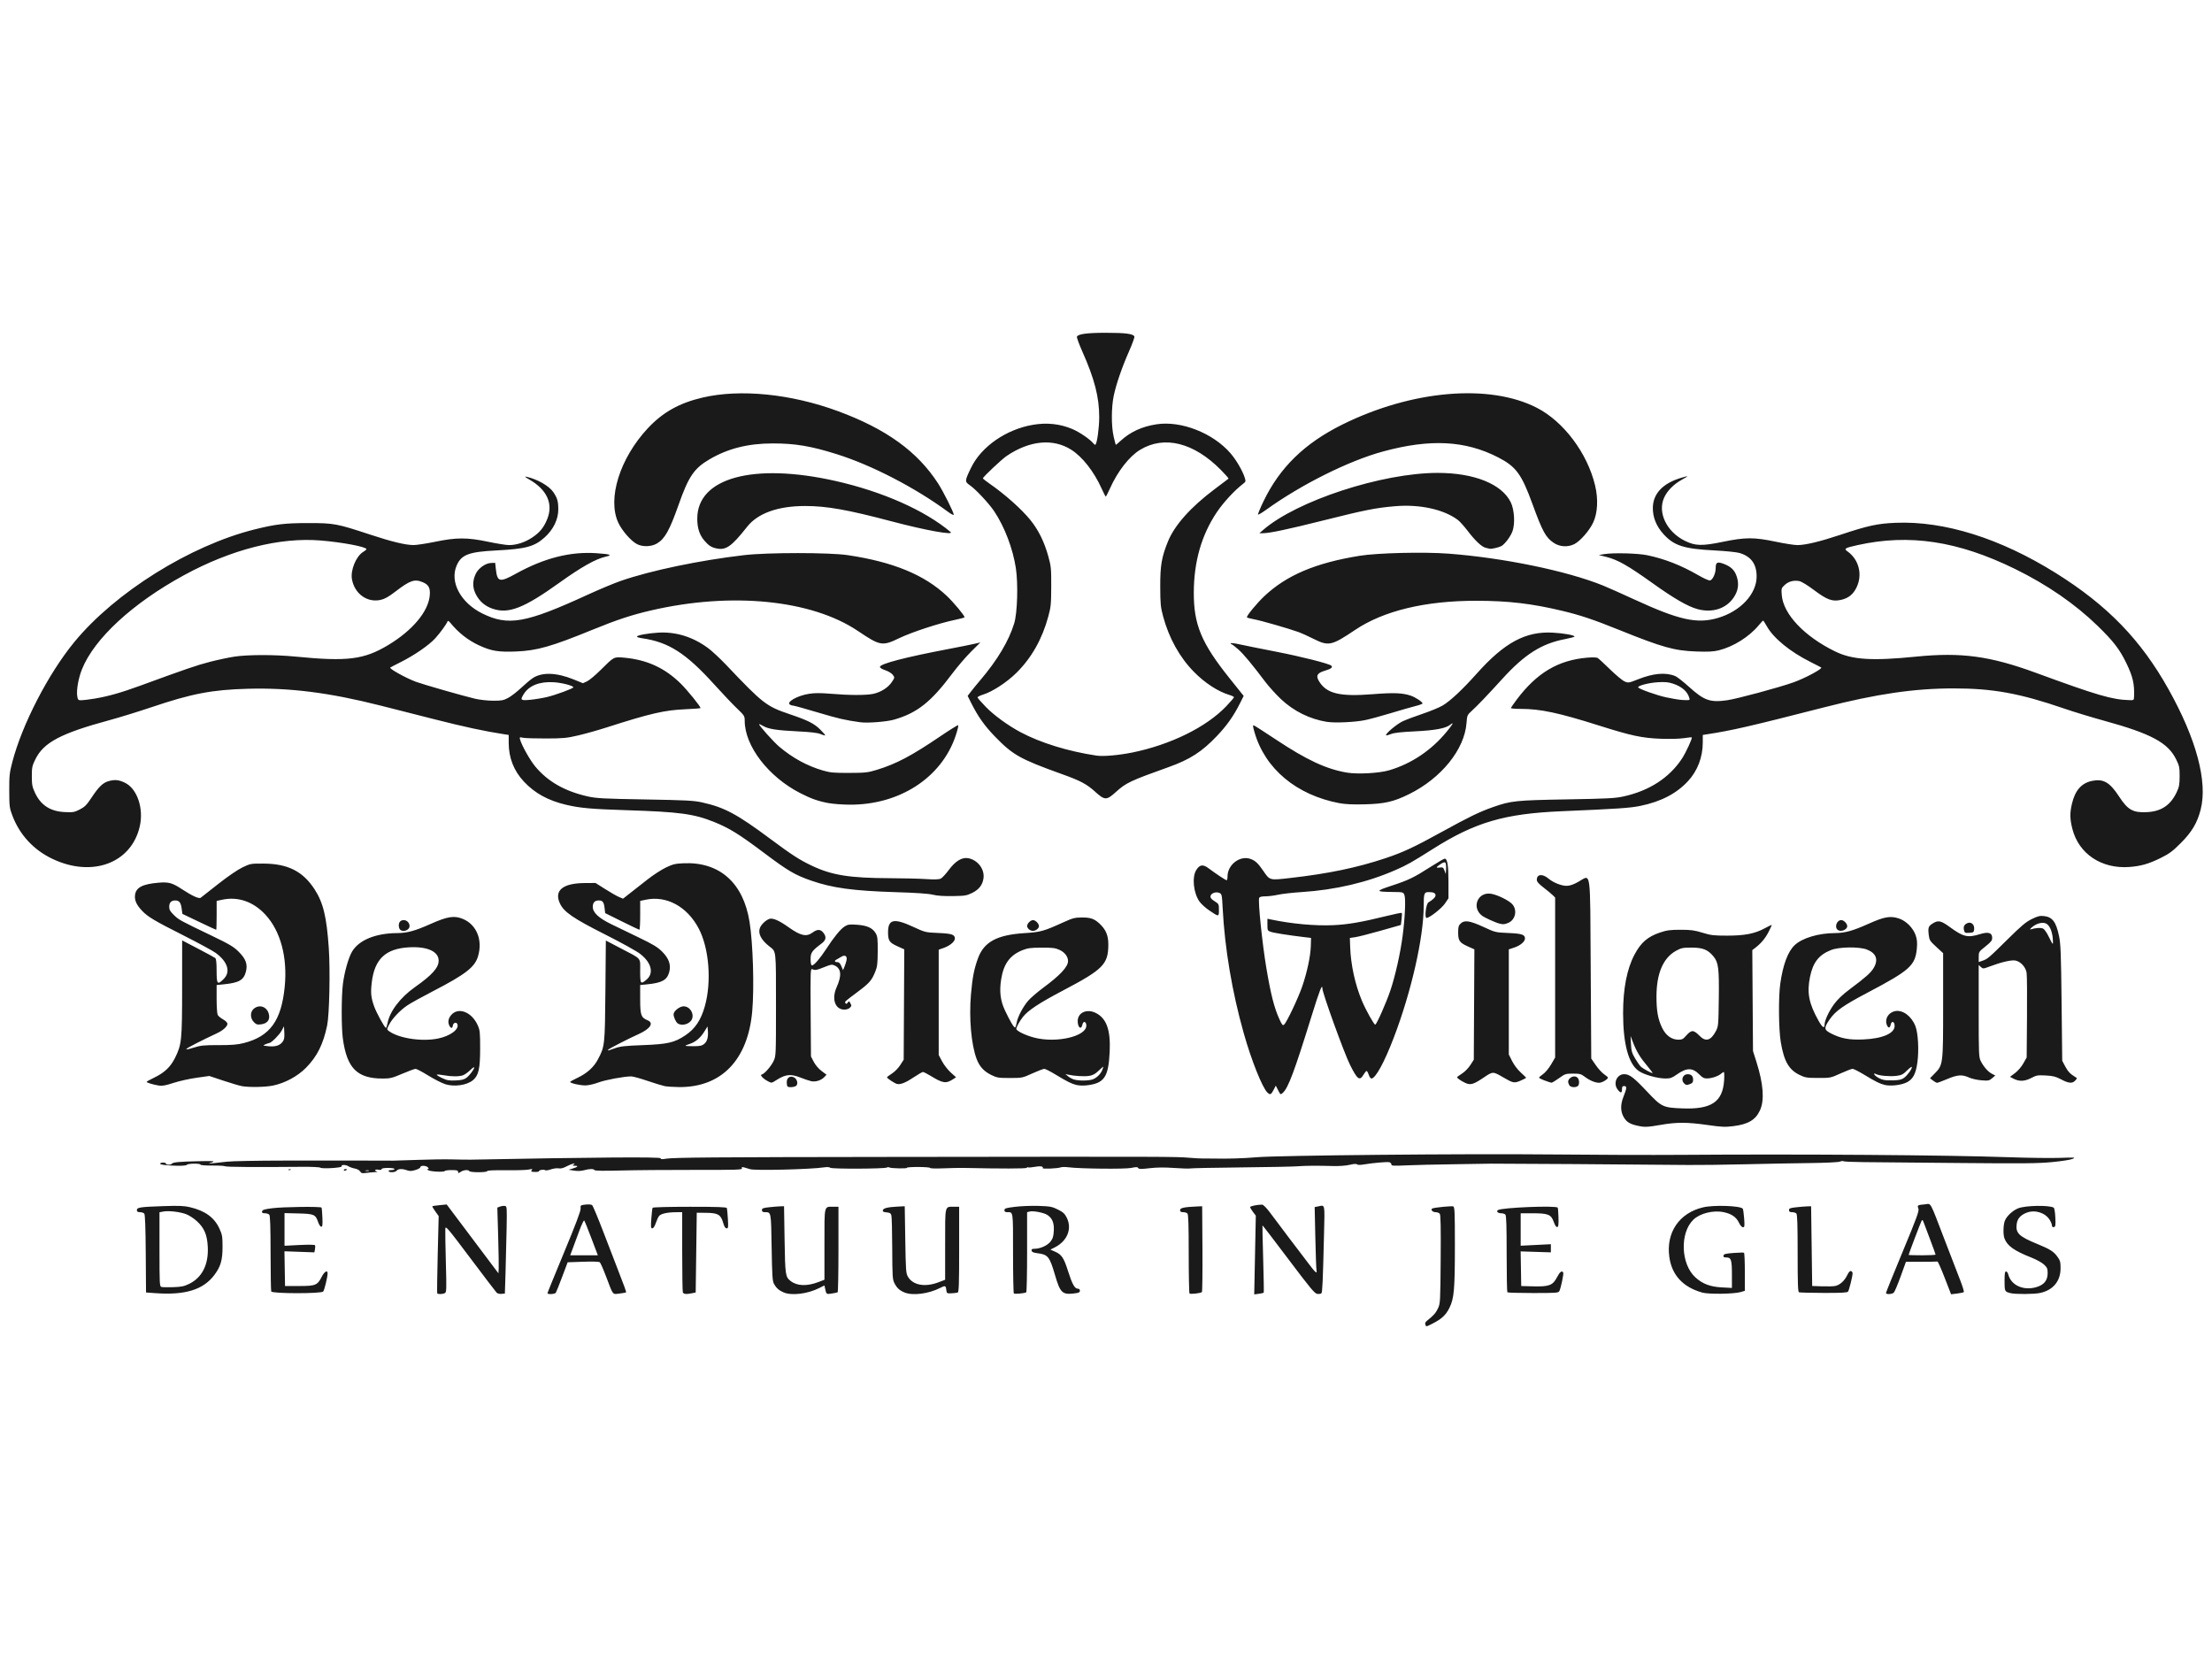 <?xml version="1.0" encoding="UTF-8" standalone="no"?>
<!-- Created with Inkscape (http://www.inkscape.org/) -->

<svg
   width="120mm"
   height="90mm"
   viewBox="0 0 120 90"
   version="1.1"
   id="svg1"
   xml:space="preserve"
   sodipodi:docname="3wilgen.svg"
   inkscape:version="1.4 (e7c3feb1, 2024-10-09)"
   inkscape:export-filename="3wilgen.png"
   inkscape:export-xdpi="317.5"
   inkscape:export-ydpi="317.5"
   xmlns:inkscape="http://www.inkscape.org/namespaces/inkscape"
   xmlns:sodipodi="http://sodipodi.sourceforge.net/DTD/sodipodi-0.dtd"
   xmlns="http://www.w3.org/2000/svg"
   xmlns:svg="http://www.w3.org/2000/svg"><sodipodi:namedview
     id="namedview1"
     pagecolor="#ffffff"
     bordercolor="#000000"
     borderopacity="0.25"
     inkscape:showpageshadow="2"
     inkscape:pageopacity="0.0"
     inkscape:pagecheckerboard="0"
     inkscape:deskcolor="#d1d1d1"
     inkscape:document-units="mm"
     inkscape:zoom="0.21146972"
     inkscape:cx="160.77952"
     inkscape:cy="219.88964"
     inkscape:window-width="1512"
     inkscape:window-height="842"
     inkscape:window-x="0"
     inkscape:window-y="38"
     inkscape:window-maximized="0"
     inkscape:current-layer="svg1" /><defs
     id="defs1" /><path
     style="fill:#1a1a1a;stroke-width:0.221"
     d="m 77.323,71.856 c -0.026,-0.068 0.005,-0.137 0.096,-0.21 0.356,-0.285 0.478,-0.422 0.594,-0.673 0.121,-0.262 0.126,-0.359 0.143,-2.66 0.013,-1.765 -2.21e-4,-2.409 -0.051,-2.47 -0.038,-0.045 -0.142,-0.083 -0.231,-0.083 -0.167,0 -0.29,-0.159 -0.159,-0.205 0.156,-0.055 1.041,-0.14 1.124,-0.108 0.076,0.029 0.088,0.312 0.088,2.088 -4.42e-4,2.414 -0.042,2.901 -0.293,3.41 -0.193,0.392 -0.427,0.611 -0.918,0.858 -0.362,0.182 -0.345,0.18 -0.394,0.052 z m -68.904,-1.703 -0.497,-0.037 -0.015,-2.1 c -0.01,-1.431 -0.036,-2.125 -0.08,-2.178 -0.036,-0.043 -0.141,-0.078 -0.233,-0.078 -0.126,0 -0.168,-0.028 -0.168,-0.11 0,-0.15 0.168,-0.175 1.432,-0.218 0.85,-0.029 1.128,-0.018 1.445,0.057 0.823,0.194 1.323,0.557 1.6,1.159 0.152,0.332 0.169,0.431 0.17,0.983 0.001,0.728 -0.1,1.078 -0.443,1.535 -0.604,0.804 -1.588,1.107 -3.21,0.986 z m 1.837,-0.5 c 0.711,-0.348 1.065,-1.05 1.016,-2.012 -0.034,-0.66 -0.191,-1.029 -0.599,-1.4 -0.169,-0.154 -0.431,-0.322 -0.592,-0.379 -0.352,-0.125 -0.933,-0.19 -1.218,-0.137 l -0.211,0.04 v 2.01 c 0,1.864 0.007,2.012 0.102,2.041 0.056,0.017 0.344,0.022 0.64,0.013 0.443,-0.015 0.595,-0.046 0.86,-0.176 z m 13.463,0.507 c -0.014,-0.024 -0.001,-0.976 0.027,-2.116 l 0.052,-2.072 -0.183,-0.255 c -0.101,-0.14 -0.173,-0.265 -0.161,-0.278 0.013,-0.013 0.193,-0.04 0.401,-0.06 l 0.378,-0.037 1.403,1.867 1.403,1.867 0.015,-0.24 c 0.009,-0.132 -0.005,-0.934 -0.029,-1.782 l -0.045,-1.542 0.142,-0.054 c 0.078,-0.03 0.197,-0.046 0.263,-0.037 0.118,0.017 0.12,0.04 0.098,1.245 -0.013,0.675 -0.039,1.741 -0.058,2.368 l -0.036,1.14 -0.183,0.018 c -0.101,0.01 -0.219,-0.019 -0.263,-0.064 -0.044,-0.045 -0.686,-0.887 -1.425,-1.871 -1.238,-1.648 -1.346,-1.775 -1.36,-1.603 -0.009,0.103 0.005,0.92 0.029,1.816 0.041,1.494 0.037,1.633 -0.054,1.681 -0.119,0.064 -0.382,0.069 -0.416,0.009 z m 5.981,-0.003 c 0,-0.026 0.408,-1.028 0.906,-2.227 0.628,-1.511 0.901,-2.236 0.892,-2.364 -0.014,-0.18 -0.007,-0.186 0.268,-0.218 0.162,-0.019 0.314,-0.007 0.357,0.029 0.041,0.034 0.306,0.667 0.59,1.406 0.283,0.74 0.618,1.608 0.743,1.929 0.422,1.083 0.529,1.378 0.506,1.4 -0.012,0.012 -0.171,0.04 -0.353,0.062 -0.392,0.048 -0.335,0.119 -0.723,-0.907 -0.152,-0.402 -0.308,-0.757 -0.347,-0.789 -0.044,-0.036 -0.392,-0.047 -0.908,-0.029 l -0.836,0.029 -0.298,0.792 c -0.164,0.435 -0.319,0.824 -0.345,0.862 -0.052,0.078 -0.45,0.099 -0.45,0.024 z m 2.384,-2.979 c -0.191,-0.506 -0.367,-0.941 -0.391,-0.967 -0.024,-0.025 -0.143,0.225 -0.265,0.555 -0.122,0.331 -0.283,0.766 -0.358,0.967 l -0.136,0.365 h 0.749 0.749 z m 4.96,2.933 c -0.02,-0.051 -0.035,-1.051 -0.035,-2.222 v -2.129 l -0.336,0.002 c -0.479,0.004 -0.826,0.082 -0.922,0.209 -0.046,0.06 -0.125,0.235 -0.177,0.387 -0.059,0.173 -0.129,0.278 -0.186,0.278 -0.079,0 -0.087,-0.072 -0.054,-0.531 0.021,-0.292 0.053,-0.555 0.071,-0.585 0.019,-0.03 0.886,-0.053 2.019,-0.053 1.538,0 1.991,0.017 2.009,0.073 0.012,0.04 0.037,0.303 0.054,0.585 0.028,0.456 0.02,0.512 -0.069,0.512 -0.07,0 -0.126,-0.089 -0.187,-0.301 -0.129,-0.445 -0.28,-0.534 -0.917,-0.541 l -0.515,-0.005 -0.029,2.163 -0.029,2.163 -0.175,0.037 c -0.317,0.068 -0.483,0.055 -0.52,-0.041 z m 5.462,-10e-5 c -0.252,-0.11 -0.395,-0.237 -0.519,-0.463 -0.082,-0.149 -0.101,-0.452 -0.126,-1.976 -0.032,-1.957 -0.023,-1.91 -0.365,-1.912 -0.119,-6.1e-4 -0.161,-0.03 -0.161,-0.113 0,-0.095 0.059,-0.119 0.395,-0.155 0.217,-0.024 0.487,-0.045 0.599,-0.049 l 0.205,-0.006 0.029,1.812 c 0.031,1.925 0.045,2.023 0.325,2.243 0.352,0.277 0.888,0.297 1.517,0.056 l 0.321,-0.123 v -1.919 c 0,-2.176 -0.033,-2.04 0.493,-2.04 h 0.267 v 2.306 c 0,1.268 -0.02,2.318 -0.044,2.333 -0.024,0.015 -0.169,0.046 -0.321,0.069 -0.295,0.044 -0.291,0.048 -0.362,-0.279 l -0.035,-0.161 -0.277,0.14 c -0.636,0.322 -1.5,0.427 -1.941,0.236 z m 6.548,0 c -0.267,-0.116 -0.4,-0.241 -0.534,-0.504 -0.1,-0.197 -0.111,-0.37 -0.117,-1.871 -0.003,-0.91 -0.024,-1.72 -0.046,-1.8 -0.033,-0.118 -0.083,-0.15 -0.261,-0.165 -0.168,-0.014 -0.216,-0.041 -0.202,-0.115 0.022,-0.112 0.264,-0.172 0.807,-0.199 l 0.38,-0.019 0.029,1.812 c 0.027,1.688 0.037,1.826 0.148,2.015 0.268,0.457 0.922,0.576 1.65,0.301 l 0.365,-0.138 v -1.92 c 0,-2.177 -0.033,-2.041 0.493,-2.041 h 0.267 v 2.311 c 0,1.875 -0.015,2.317 -0.078,2.341 -0.043,0.017 -0.194,0.035 -0.336,0.042 -0.235,0.011 -0.26,-6e-4 -0.275,-0.134 -0.035,-0.297 -0.051,-0.304 -0.347,-0.154 -0.639,0.323 -1.502,0.429 -1.943,0.237 z m 5.947,0.059 c -0.024,-0.024 -0.044,-1.011 -0.044,-2.192 0,-2.339 0.018,-2.218 -0.326,-2.218 -0.1,0 -0.141,-0.033 -0.141,-0.11 0,-0.096 0.076,-0.12 0.589,-0.182 0.324,-0.04 0.898,-0.061 1.277,-0.048 0.618,0.022 0.724,0.042 1.034,0.197 0.279,0.139 0.371,0.223 0.477,0.433 0.306,0.607 0.036,1.278 -0.654,1.625 l -0.23,0.116 0.265,0.117 c 0.347,0.154 0.466,0.333 0.692,1.047 0.222,0.7 0.362,0.955 0.526,0.955 0.077,0 0.118,0.039 0.118,0.111 0,0.092 -0.058,0.118 -0.336,0.15 -0.619,0.072 -0.735,-0.043 -1.015,-1.003 -0.291,-0.997 -0.383,-1.111 -0.942,-1.18 -0.227,-0.028 -0.312,-0.064 -0.326,-0.14 -0.015,-0.078 0.02,-0.102 0.15,-0.102 0.318,0 0.711,-0.177 0.877,-0.394 0.127,-0.167 0.161,-0.282 0.177,-0.593 0.021,-0.423 -0.083,-0.674 -0.354,-0.851 -0.183,-0.12 -0.756,-0.232 -0.945,-0.185 l -0.15,0.038 v 2.159 c 0,1.187 -0.021,2.172 -0.047,2.188 -0.091,0.056 -0.626,0.105 -0.669,0.061 z m 9.53,0 c -0.024,-0.024 -0.044,-0.995 -0.044,-2.157 0,-1.565 -0.018,-2.131 -0.07,-2.183 -0.039,-0.039 -0.144,-0.07 -0.234,-0.07 -0.123,0 -0.164,-0.028 -0.164,-0.113 0,-0.119 0.22,-0.166 0.906,-0.196 l 0.292,-0.013 0.015,2.306 c 0.008,1.268 -0.005,2.325 -0.029,2.35 -0.066,0.065 -0.622,0.127 -0.673,0.076 z m 3.553,-2.086 0.043,-2.137 -0.154,-0.201 c -0.084,-0.111 -0.154,-0.228 -0.154,-0.261 0,-0.054 0.386,-0.134 0.649,-0.134 0.064,0 0.233,0.169 0.424,0.424 0.765,1.022 1.514,2.014 1.623,2.149 0.065,0.08 0.279,0.363 0.477,0.628 0.368,0.494 0.475,0.582 0.427,0.351 -0.015,-0.072 -0.043,-0.871 -0.063,-1.775 l -0.036,-1.644 0.186,-0.037 c 0.387,-0.077 0.363,-0.193 0.321,1.527 -0.062,2.566 -0.087,3.133 -0.142,3.187 -0.029,0.029 -0.127,0.043 -0.219,0.033 -0.144,-0.017 -0.362,-0.278 -1.565,-1.876 -0.769,-1.021 -1.405,-1.85 -1.413,-1.842 -0.008,0.008 0.009,0.829 0.039,1.822 0.029,0.994 0.042,1.818 0.029,1.832 -0.014,0.014 -0.135,0.04 -0.27,0.058 l -0.245,0.033 z m 24.252,2.034 c -1.035,-0.291 -1.637,-0.942 -1.775,-1.921 -0.188,-1.328 0.534,-2.394 1.829,-2.699 0.579,-0.137 2.008,-0.089 2.153,0.071 0.022,0.025 0.056,0.262 0.076,0.528 0.031,0.431 0.024,0.482 -0.066,0.48 -0.06,-0.001 -0.148,-0.103 -0.217,-0.248 -0.144,-0.303 -0.404,-0.482 -0.83,-0.57 -0.56,-0.116 -1.281,0.062 -1.638,0.405 -0.748,0.718 -0.688,2.416 0.109,3.136 0.391,0.353 0.801,0.508 1.433,0.541 l 0.546,0.029 v -0.713 c 0,-0.81 -0.041,-0.94 -0.299,-0.94 -0.138,0 -0.173,-0.023 -0.158,-0.102 0.016,-0.085 0.11,-0.109 0.543,-0.142 0.288,-0.022 0.544,-0.027 0.569,-0.011 0.026,0.016 0.046,0.486 0.046,1.046 v 1.017 l -0.219,0.067 c -0.36,0.109 -1.747,0.128 -2.101,0.029 z m 9.979,0.024 c 0,-0.034 0.408,-1.045 0.907,-2.246 0.785,-1.893 0.899,-2.205 0.848,-2.338 -0.067,-0.176 -0.053,-0.185 0.368,-0.225 0.339,-0.033 0.225,-0.241 1.065,1.947 0.34,0.884 0.72,1.871 0.845,2.192 0.125,0.322 0.209,0.602 0.187,0.624 -0.022,0.021 -0.187,0.057 -0.365,0.078 l -0.325,0.04 -0.347,-0.894 c -0.191,-0.492 -0.367,-0.889 -0.391,-0.882 -0.024,0.006 -0.419,0.012 -0.877,0.012 l -0.833,1e-5 -0.287,0.794 c -0.158,0.437 -0.324,0.831 -0.37,0.877 -0.096,0.096 -0.426,0.113 -0.426,0.022 z m 2.689,-2.081 c 0,-0.021 -0.131,-0.383 -0.29,-0.804 -0.16,-0.421 -0.319,-0.845 -0.355,-0.941 -0.051,-0.137 -0.075,-0.156 -0.114,-0.088 -0.048,0.086 -0.703,1.809 -0.703,1.85 0,0.011 0.329,0.021 0.731,0.021 0.402,0 0.731,-0.017 0.731,-0.038 z m 4.058,2.088 c -0.307,-0.073 -0.316,-0.094 -0.316,-0.65 0,-0.408 0.018,-0.523 0.081,-0.523 0.045,0 0.099,0.072 0.121,0.161 0.146,0.586 0.819,0.894 1.514,0.692 0.427,-0.124 0.622,-0.363 0.622,-0.763 0,-0.242 -0.027,-0.305 -0.197,-0.465 -0.108,-0.102 -0.417,-0.273 -0.687,-0.379 -0.933,-0.368 -1.305,-0.633 -1.459,-1.038 -0.081,-0.212 -0.066,-0.756 0.026,-0.971 0.106,-0.248 0.418,-0.539 0.708,-0.659 0.386,-0.161 1.704,-0.186 1.94,-0.037 0.035,0.022 0.074,0.263 0.086,0.536 0.019,0.435 0.009,0.498 -0.081,0.516 -0.067,0.013 -0.102,-0.016 -0.103,-0.086 -1.2e-4,-0.059 -0.052,-0.192 -0.116,-0.297 -0.241,-0.395 -0.797,-0.573 -1.251,-0.4 -0.333,0.127 -0.506,0.321 -0.545,0.613 -0.067,0.498 0.118,0.677 1.123,1.088 0.683,0.279 0.881,0.405 1.087,0.69 0.147,0.203 0.17,0.287 0.17,0.623 0,0.702 -0.406,1.192 -1.113,1.343 -0.328,0.07 -1.33,0.076 -1.611,0.008 z m -94.348,-0.088 c -0.018,-0.046 -0.033,-0.984 -0.035,-2.083 -0.002,-1.406 -0.022,-2.022 -0.069,-2.079 -0.037,-0.044 -0.144,-0.08 -0.239,-0.08 -0.133,0 -0.168,-0.024 -0.153,-0.102 0.016,-0.082 0.124,-0.116 0.545,-0.171 0.586,-0.076 2.638,-0.102 2.68,-0.034 0.015,0.024 0.036,0.267 0.047,0.541 0.016,0.397 0.004,0.497 -0.061,0.497 -0.045,0 -0.118,-0.105 -0.163,-0.234 -0.15,-0.435 -0.217,-0.465 -1.072,-0.487 l -0.759,-0.019 v 0.886 0.886 l 0.81,-0.041 c 0.46,-0.023 0.824,-0.019 0.842,0.011 0.018,0.029 0.018,0.128 -5.7e-5,0.22 l -0.032,0.168 -0.812,-0.029 -0.812,-0.029 0.016,0.942 0.016,0.942 h 0.763 c 0.893,0 0.994,-0.041 1.226,-0.498 0.145,-0.286 0.322,-0.391 0.32,-0.189 -0.002,0.202 -0.172,0.906 -0.238,0.986 -0.102,0.122 -2.774,0.119 -2.821,-0.004 z m 67.06,0.045 c -0.021,-0.021 -0.039,-0.963 -0.039,-2.093 0,-1.52 -0.018,-2.072 -0.07,-2.124 -0.039,-0.039 -0.142,-0.07 -0.23,-0.07 -0.178,0 -0.28,-0.106 -0.169,-0.174 0.222,-0.137 3.162,-0.255 3.239,-0.13 0.016,0.025 0.035,0.269 0.042,0.541 0.01,0.387 -0.005,0.498 -0.069,0.511 -0.053,0.01 -0.121,-0.092 -0.189,-0.282 -0.142,-0.401 -0.3,-0.465 -1.148,-0.465 h -0.645 v 0.88 0.88 l 0.819,-0.041 0.819,-0.041 v 0.221 0.221 l -0.82,-0.026 -0.82,-0.026 0.016,0.939 0.016,0.94 0.643,0.017 c 0.868,0.023 1.068,-0.052 1.295,-0.487 0.158,-0.303 0.265,-0.386 0.34,-0.264 0.038,0.061 -0.127,0.851 -0.212,1.012 -0.049,0.093 -0.178,0.102 -1.416,0.102 -0.749,0 -1.38,-0.018 -1.401,-0.039 z m 15.82,2.2e-4 c -0.057,-0.023 -0.073,-0.502 -0.073,-2.118 0,-1.546 -0.018,-2.106 -0.07,-2.158 -0.039,-0.039 -0.144,-0.07 -0.234,-0.07 -0.122,0 -0.164,-0.028 -0.164,-0.112 0,-0.095 0.059,-0.119 0.395,-0.155 0.217,-0.024 0.487,-0.045 0.599,-0.049 l 0.205,-0.006 0.029,2.163 0.029,2.163 0.526,0.018 c 0.289,0.01 0.611,0.002 0.714,-0.017 0.254,-0.047 0.507,-0.271 0.659,-0.584 0.084,-0.174 0.152,-0.248 0.209,-0.226 0.046,0.018 0.084,0.07 0.084,0.117 0,0.162 -0.19,0.927 -0.248,0.999 -0.044,0.055 -0.377,0.072 -1.323,0.069 -0.695,-0.002 -1.297,-0.018 -1.338,-0.034 z m -78.058,-6.554 c -0.037,-0.07 -0.152,-0.134 -0.284,-0.158 -0.121,-0.022 -0.282,-0.08 -0.356,-0.127 -0.146,-0.094 -0.41,-0.088 -0.362,0.008 0.039,0.077 -1.057,0.145 -1.154,0.071 -0.04,-0.03 -0.474,-0.051 -0.965,-0.047 -2.504,0.023 -4.137,0.012 -4.202,-0.029 -0.04,-0.025 -0.358,-0.043 -0.706,-0.04 -0.348,0.003 -0.632,-0.019 -0.632,-0.049 0,-0.075 -0.686,-0.067 -0.733,0.008 -0.022,0.035 -0.228,0.058 -0.486,0.054 -0.606,-0.01 -1.008,-0.061 -0.969,-0.123 0.044,-0.071 0.317,-0.064 0.317,0.007 0,0.074 0.274,0.077 0.319,0.004 0.05,-0.081 0.415,-0.115 1.457,-0.136 0.806,-0.017 0.902,-0.009 0.731,0.056 l -0.198,0.075 0.263,-0.024 c 0.145,-0.013 0.474,-0.05 0.731,-0.081 0.257,-0.032 1.665,-0.059 3.128,-0.06 2.859,-0.003 5.668,-0.001 5.905,0.004 0.08,0.002 0.672,-0.017 1.315,-0.042 0.643,-0.025 1.485,-0.037 1.871,-0.026 0.386,0.011 0.846,0.017 1.023,0.014 6.763,-0.13 10.29,-0.156 10.29,-0.075 0,0.057 0.072,0.062 0.307,0.022 0.394,-0.066 2.642,-0.084 12.088,-0.095 15.111,-0.019 15.563,-0.018 16.283,0.045 0.289,0.025 0.618,0.043 0.731,0.039 0.113,-0.004 0.376,-0.002 0.585,0.004 0.682,0.019 1.653,-0.01 2.339,-0.071 1.146,-0.101 11.378,-0.199 15.907,-0.152 2.297,0.024 5.518,0.034 7.158,0.022 6.532,-0.046 14.352,0.01 17.686,0.127 1.077,0.038 2.353,0.055 2.836,0.037 0.807,-0.029 0.861,-0.025 0.682,0.055 -0.107,0.048 -0.607,0.126 -1.111,0.174 -0.764,0.074 -1.593,0.082 -5.008,0.05 -2.251,-0.021 -4.584,-0.042 -5.184,-0.047 -0.6,-0.005 -1.109,-0.027 -1.131,-0.049 -0.022,-0.022 -0.11,-0.013 -0.195,0.021 -0.089,0.035 -0.79,0.068 -1.646,0.078 -0.82,0.009 -2.399,0.039 -3.508,0.066 -1.109,0.027 -2.491,0.044 -3.069,0.038 -2.408,-0.025 -10.591,-0.081 -10.699,-0.072 -0.064,0.005 -0.933,0.019 -1.929,0.031 -0.997,0.012 -2.187,0.04 -2.646,0.061 -0.726,0.034 -0.833,0.028 -0.833,-0.05 0,-0.049 -0.049,-0.102 -0.109,-0.118 -0.119,-0.031 -0.905,0.037 -1.394,0.12 -0.193,0.033 -0.325,0.031 -0.362,-0.005 -0.038,-0.038 -0.175,-0.029 -0.397,0.024 -0.2,0.048 -0.569,0.075 -0.895,0.066 -0.892,-0.024 -1.52,-0.02 -1.959,0.015 -0.225,0.018 -1.593,0.045 -3.04,0.06 -1.447,0.015 -2.685,0.04 -2.752,0.056 -0.067,0.015 -0.461,0.004 -0.877,-0.026 -0.523,-0.037 -0.933,-0.034 -1.33,0.013 -0.462,0.054 -0.583,0.052 -0.621,-0.009 -0.037,-0.061 -0.112,-0.062 -0.38,-0.006 -0.342,0.071 -2.772,0.046 -3.405,-0.035 -0.167,-0.021 -0.351,-0.02 -0.409,0.002 -0.171,0.066 -1.026,0.102 -0.988,0.041 0.059,-0.095 -0.133,-0.123 -0.44,-0.065 -0.164,0.031 -0.32,0.043 -0.346,0.027 -0.027,-0.016 -0.064,-0.005 -0.082,0.025 -0.029,0.047 -1.397,0.049 -3.394,0.005 -0.225,-0.005 -0.732,0.005 -1.125,0.022 -0.398,0.017 -0.716,0.008 -0.716,-0.02 0,-0.028 -0.29,-0.052 -0.645,-0.053 -0.355,-6e-4 -0.633,0.018 -0.617,0.043 0.033,0.054 -0.866,0.037 -0.955,-0.018 -0.035,-0.021 -0.095,-0.019 -0.134,0.005 -0.117,0.073 -2.981,0.085 -3.067,0.013 -0.045,-0.038 -0.175,-0.047 -0.325,-0.024 -0.715,0.111 -3.793,0.187 -4.031,0.099 -0.074,-0.027 -0.211,-0.068 -0.304,-0.091 -0.136,-0.033 -0.162,-0.024 -0.134,0.047 0.03,0.078 -0.276,0.087 -2.58,0.084 -1.437,-0.002 -3.236,0.012 -3.998,0.033 -0.914,0.025 -1.397,0.017 -1.421,-0.022 -0.048,-0.078 -0.261,-0.075 -0.571,0.008 -0.159,0.043 -0.357,0.05 -0.542,0.02 l -0.291,-0.047 0.214,-0.064 c 0.285,-0.085 0.342,-0.151 0.131,-0.153 -0.132,-6.1e-4 -0.15,-0.014 -0.083,-0.058 0.195,-0.126 -0.091,-0.057 -0.362,0.087 -0.187,0.1 -0.325,0.135 -0.439,0.112 -0.091,-0.018 -0.283,0.007 -0.427,0.057 -0.144,0.05 -0.283,0.069 -0.309,0.043 -0.058,-0.058 -0.334,-0.012 -0.334,0.056 0,0.027 -0.104,0.044 -0.231,0.039 -0.194,-0.008 -0.22,-0.023 -0.161,-0.094 0.06,-0.073 0.037,-0.077 -0.164,-0.035 -0.129,0.027 -0.688,0.044 -1.242,0.037 -0.66,-0.008 -1.009,0.008 -1.009,0.047 0,0.079 -0.916,0.08 -0.965,0.002 -0.055,-0.089 -0.308,-0.07 -0.47,0.036 -0.133,0.087 -0.144,0.087 -0.144,0 0,-0.076 -0.067,-0.094 -0.347,-0.094 -0.191,0 -0.361,0.022 -0.378,0.05 -0.043,0.069 -0.757,0.036 -0.89,-0.041 -0.07,-0.041 -0.08,-0.064 -0.029,-0.065 0.065,-10e-4 0.066,-0.019 0.007,-0.089 -0.089,-0.108 -0.409,-0.118 -0.409,-0.013 0,0.041 -0.122,0.111 -0.271,0.155 -0.212,0.062 -0.312,0.065 -0.457,0.013 -0.255,-0.092 -0.471,-0.084 -0.558,0.02 -0.082,0.099 -0.383,0.119 -0.438,0.029 -0.021,-0.034 0.038,-0.059 0.143,-0.059 0.098,0 0.179,-0.026 0.179,-0.058 0,-0.033 -0.156,-0.059 -0.351,-0.059 -0.221,0 -0.351,0.024 -0.351,0.066 0,0.042 -0.064,0.053 -0.175,0.031 -0.184,-0.037 -0.25,0.051 -0.073,0.097 0.056,0.015 0.007,0.03 -0.109,0.034 -0.116,0.004 -0.331,0.023 -0.476,0.043 -0.227,0.031 -0.274,0.019 -0.328,-0.081 z m 0.476,-0.052 c -0.04,-0.016 -0.119,-0.017 -0.175,-0.002 -0.057,0.015 -0.025,0.028 0.072,0.029 0.096,10e-4 0.143,-0.011 0.103,-0.027 z m -1.36,-0.022 c 0,-0.031 0.039,-0.057 0.088,-0.057 0.048,0 0.088,0.01 0.088,0.023 0,0.013 -0.039,0.038 -0.088,0.057 -0.048,0.018 -0.088,0.008 -0.088,-0.023 z m -2.993,-0.038 c 0.042,-0.017 0.093,-0.015 0.112,0.005 0.019,0.019 -0.015,0.033 -0.077,0.031 -0.068,-0.003 -0.082,-0.017 -0.035,-0.035 z m 73.122,-2.381 c -0.371,-0.091 -0.533,-0.193 -0.678,-0.426 -0.196,-0.315 -0.207,-0.696 -0.03,-1.137 0.185,-0.462 0.192,-0.578 0.036,-0.578 -0.091,0 -0.117,0.039 -0.117,0.175 0,0.216 -0.071,0.223 -0.23,0.021 -0.266,-0.338 -0.055,-0.84 0.352,-0.84 0.283,0 0.517,0.178 1.236,0.941 0.791,0.84 0.862,0.874 1.916,0.915 1.569,0.062 2.185,-0.348 2.265,-1.504 0.018,-0.258 0.011,-0.469 -0.015,-0.469 -0.026,0 -0.094,0.042 -0.151,0.093 -0.142,0.129 -0.508,0.252 -0.757,0.255 -0.162,0.002 -0.251,-0.042 -0.405,-0.201 -0.383,-0.395 -0.7,-0.395 -1.254,-10e-4 -0.24,0.171 -0.339,0.205 -0.59,0.205 -0.437,0 -1.159,-0.201 -1.457,-0.407 -0.555,-0.382 -0.848,-1.46 -0.85,-3.13 -0.001,-1.335 0.207,-2.407 0.62,-3.186 0.345,-0.653 0.714,-0.971 1.382,-1.196 0.373,-0.125 0.551,-0.149 1.114,-0.149 0.563,0 0.753,0.025 1.188,0.159 0.458,0.141 0.612,0.159 1.337,0.159 0.967,1.8e-4 1.513,-0.108 2.061,-0.408 0.201,-0.11 0.365,-0.187 0.365,-0.17 0,0.016 -0.078,0.184 -0.173,0.372 -0.172,0.342 -0.413,0.63 -0.722,0.866 l -0.163,0.125 0.019,2.737 0.019,2.737 0.188,0.595 c 0.378,1.197 0.442,2.071 0.191,2.621 -0.238,0.522 -0.639,0.76 -1.453,0.861 -0.438,0.055 -0.63,0.046 -1.393,-0.063 -1.094,-0.156 -1.674,-0.158 -2.528,-0.009 -0.752,0.132 -0.911,0.136 -1.323,0.035 z m 0.59,-3.223 c -0.383,-0.452 -0.59,-0.792 -0.777,-1.278 l -0.137,-0.357 0.022,0.438 c 0.019,0.375 0.052,0.489 0.23,0.79 0.114,0.193 0.256,0.394 0.315,0.446 0.116,0.102 0.544,0.336 0.623,0.34 0.026,10e-4 -0.098,-0.169 -0.276,-0.379 z m 2.113,-1.665 c 0.128,-0.149 0.25,-0.234 0.337,-0.234 0.084,0 0.223,0.091 0.358,0.234 0.348,0.367 0.63,0.293 0.911,-0.241 0.128,-0.244 0.136,-0.324 0.154,-1.731 0.022,-1.67 -0.018,-1.986 -0.29,-2.316 -0.301,-0.366 -0.581,-0.477 -1.191,-0.476 -0.471,6.1e-4 -0.559,0.019 -0.837,0.172 -0.701,0.386 -1.063,1.232 -1.063,2.485 0,0.776 0.078,1.214 0.299,1.68 0.202,0.426 0.517,0.658 0.894,0.659 0.194,4.4e-4 0.258,-0.034 0.428,-0.233 z m -22.732,3.094 c -0.282,-0.282 -0.866,-1.75 -1.279,-3.211 -0.634,-2.247 -1.033,-4.613 -1.145,-6.801 -0.036,-0.707 -0.046,-0.753 -0.173,-0.811 -0.187,-0.085 -0.462,0.013 -0.486,0.173 -0.013,0.091 0.044,0.164 0.219,0.274 0.232,0.146 0.238,0.158 0.238,0.477 0,0.381 0.002,0.381 -0.53,0.02 -0.194,-0.131 -0.427,-0.343 -0.519,-0.47 -0.33,-0.455 -0.423,-1.325 -0.183,-1.712 0.186,-0.302 0.366,-0.329 0.667,-0.103 0.397,0.298 0.93,0.651 0.983,0.651 0.027,0 0.049,-0.095 0.049,-0.21 0,-0.621 0.655,-1.135 1.217,-0.955 0.273,0.087 0.434,0.233 0.721,0.654 0.359,0.526 0.331,0.518 1.453,0.391 2.084,-0.237 3.626,-0.558 5.18,-1.076 0.964,-0.322 1.549,-0.596 3.122,-1.463 1.409,-0.777 1.97,-1.048 2.704,-1.307 0.973,-0.344 1.245,-0.372 4.019,-0.42 2.211,-0.038 2.612,-0.059 3.07,-0.16 1.388,-0.305 2.473,-1.006 3.16,-2.041 0.214,-0.322 0.582,-1.118 0.538,-1.162 -0.012,-0.012 -0.205,0.007 -0.428,0.042 -0.238,0.037 -0.758,0.05 -1.254,0.032 -1.017,-0.038 -1.599,-0.163 -3.362,-0.721 -2.169,-0.686 -3.167,-0.899 -4.214,-0.899 -0.303,0 -0.551,-0.02 -0.551,-0.044 2.21e-4,-0.024 0.138,-0.227 0.307,-0.452 1.094,-1.457 2.249,-2.146 3.827,-2.283 0.259,-0.023 0.512,-0.017 0.564,0.011 0.052,0.029 0.357,0.31 0.679,0.624 0.322,0.314 0.679,0.61 0.793,0.658 0.199,0.083 0.23,0.078 0.717,-0.116 0.84,-0.334 1.513,-0.392 2.032,-0.176 0.098,0.041 0.427,0.299 0.731,0.573 0.834,0.754 1.152,0.867 2.08,0.736 0.526,-0.074 2.822,-0.693 3.6,-0.971 0.622,-0.222 1.579,-0.734 1.503,-0.804 -0.014,-0.013 -0.274,-0.147 -0.577,-0.299 -1.116,-0.558 -2.014,-1.293 -2.376,-1.944 -0.094,-0.169 -0.184,-0.305 -0.2,-0.303 -0.016,0.002 -0.121,0.115 -0.234,0.251 -0.516,0.624 -1.37,1.161 -2.162,1.36 -0.298,0.074 -0.561,0.088 -1.228,0.065 -1.194,-0.043 -1.836,-0.222 -4.188,-1.171 -1.409,-0.568 -2.095,-0.798 -3.092,-1.036 -1.65,-0.394 -2.91,-0.542 -4.648,-0.544 -2.766,-0.004 -5.033,0.54 -6.581,1.581 -1.286,0.864 -1.437,0.896 -2.276,0.474 -0.289,-0.145 -0.645,-0.306 -0.789,-0.357 -0.591,-0.209 -2.043,-0.626 -2.412,-0.692 -0.217,-0.039 -0.395,-0.09 -0.395,-0.113 0,-0.104 0.547,-0.764 0.941,-1.137 1.208,-1.142 2.782,-1.81 5.178,-2.197 0.967,-0.156 3.486,-0.217 4.815,-0.116 2.981,0.226 6.418,0.934 8.373,1.724 0.267,0.108 1.037,0.451 1.713,0.762 2.419,1.115 3.394,1.333 4.519,1.007 1.236,-0.358 2.118,-1.301 2.115,-2.261 -0.002,-0.668 -0.298,-1.076 -0.917,-1.265 -0.162,-0.049 -0.739,-0.109 -1.362,-0.141 -1.672,-0.085 -2.203,-0.255 -2.778,-0.891 -0.385,-0.426 -0.577,-0.902 -0.573,-1.419 0.007,-0.768 0.54,-1.333 1.534,-1.628 0.431,-0.128 0.435,-0.121 0.046,0.097 -0.455,0.255 -0.791,0.593 -0.965,0.971 -0.373,0.809 0.131,1.86 1.126,2.35 0.564,0.277 0.92,0.287 2.054,0.053 1.222,-0.252 1.695,-0.253 2.863,-0.008 0.485,0.102 1.018,0.185 1.185,0.185 0.435,0 1.224,-0.189 2.341,-0.561 1.491,-0.496 2.007,-0.608 2.989,-0.648 2.647,-0.107 5.67,0.841 8.69,2.727 2.791,1.743 4.608,3.615 6.108,6.295 1.516,2.708 2.135,5.022 1.749,6.533 -0.185,0.724 -0.478,1.218 -1.081,1.821 -0.442,0.442 -0.619,0.574 -1.083,0.804 -0.642,0.319 -1.078,0.445 -1.7,0.491 -1.513,0.114 -2.749,-0.71 -3.095,-2.062 -0.139,-0.542 -0.144,-0.862 -0.025,-1.369 0.171,-0.725 0.519,-1.121 1.086,-1.238 0.621,-0.128 0.967,0.072 1.475,0.852 0.473,0.726 0.754,0.881 1.515,0.842 0.779,-0.041 1.281,-0.382 1.614,-1.097 0.127,-0.273 0.151,-0.408 0.152,-0.852 6e-4,-0.479 -0.017,-0.563 -0.191,-0.918 -0.444,-0.901 -1.358,-1.392 -3.899,-2.09 -0.68,-0.187 -1.659,-0.485 -2.174,-0.662 -2.407,-0.827 -3.86,-1.092 -5.989,-1.093 -2.133,-10e-4 -4.181,0.297 -7.024,1.025 -4.041,1.034 -5.003,1.256 -6.344,1.461 l -0.248,0.038 v 0.41 c 0,0.794 -0.284,1.537 -0.8,2.095 -0.625,0.675 -1.462,1.111 -2.577,1.342 -0.563,0.117 -1.234,0.162 -4.281,0.292 -3.104,0.132 -4.691,0.597 -6.987,2.049 -1.16,0.734 -1.397,0.867 -2.03,1.144 -1.53,0.669 -3.255,1.074 -5.078,1.192 -0.496,0.032 -1.073,0.097 -1.282,0.144 -0.209,0.047 -0.519,0.087 -0.689,0.088 -0.219,0.002 -0.319,0.028 -0.342,0.09 -0.068,0.178 0.169,2.482 0.391,3.8 0.242,1.432 0.424,2.15 0.705,2.77 0.143,0.316 0.182,0.362 0.256,0.301 0.14,-0.116 0.769,-1.442 0.989,-2.086 0.263,-0.77 0.446,-1.633 0.462,-2.182 l 0.012,-0.437 -0.38,-0.045 c -0.839,-0.1 -1.637,-0.226 -1.807,-0.286 -0.172,-0.06 -0.18,-0.078 -0.18,-0.386 v -0.323 l 0.19,0.04 c 1.129,0.237 2.388,0.352 3.376,0.309 0.79,-0.035 1.541,-0.163 2.855,-0.488 0.461,-0.114 0.851,-0.194 0.867,-0.178 0.016,0.016 0.012,0.17 -0.009,0.342 l -0.039,0.313 -1.091,0.31 c -0.6,0.17 -1.223,0.329 -1.384,0.352 l -0.292,0.042 0.017,0.495 c 0.034,0.969 0.269,2.041 0.641,2.922 0.214,0.506 0.65,1.286 0.718,1.286 0.072,0 0.602,-1.199 0.824,-1.86 0.267,-0.797 0.539,-2.011 0.663,-2.96 0.129,-0.988 0.174,-2.014 0.097,-2.21 -0.063,-0.159 -0.068,-0.161 -0.635,-0.167 -0.944,-0.01 -0.951,-0.048 -0.066,-0.339 0.931,-0.306 1.206,-0.439 2.118,-1.023 0.382,-0.245 0.728,-0.445 0.769,-0.445 0.143,0 0.203,0.372 0.203,1.259 v 0.891 l -0.19,0.282 c -0.179,0.266 -0.84,0.784 -0.999,0.784 -0.121,0 -0.029,-0.765 0.101,-0.843 0.251,-0.15 0.386,-0.284 0.386,-0.383 0,-0.125 -0.111,-0.177 -0.378,-0.177 -0.238,0 -0.263,0.074 -0.264,0.76 -0.003,1.71 -0.67,4.643 -1.621,7.132 -0.516,1.349 -0.993,2.222 -1.216,2.222 -0.043,0 -0.108,-0.092 -0.145,-0.205 -0.037,-0.113 -0.089,-0.205 -0.116,-0.205 -0.026,0 -0.102,0.092 -0.169,0.205 -0.207,0.35 -0.33,0.261 -0.725,-0.527 -0.323,-0.644 -1.504,-3.908 -1.504,-4.157 0,-0.287 -0.155,0.109 -0.581,1.483 -0.944,3.045 -1.274,3.925 -1.569,4.186 -0.121,0.107 -0.124,0.105 -0.25,-0.143 l -0.128,-0.251 -0.109,0.213 c -0.145,0.282 -0.199,0.307 -0.349,0.157 z m 9.658,-12.465 c -0.04,-0.04 -0.126,-0.014 -0.266,0.081 -0.254,0.173 -0.261,0.216 -0.03,0.182 0.157,-0.023 0.186,-0.004 0.248,0.163 l 0.071,0.189 0.018,-0.278 c 0.01,-0.153 -0.009,-0.305 -0.041,-0.338 z m 13.234,-8.942 c -0.105,-0.352 -0.412,-0.617 -0.898,-0.775 -0.244,-0.079 -0.431,-0.095 -0.819,-0.071 -0.483,0.031 -1.058,0.179 -1.058,0.273 0,0.078 1.068,0.458 1.553,0.552 0.635,0.123 0.719,0.135 1.009,0.144 0.236,0.007 0.25,-6e-4 0.213,-0.124 z m 24.128,-0.088 c 0.026,-0.67 -0.069,-1.074 -0.42,-1.798 -0.365,-0.752 -0.701,-1.187 -1.556,-2.019 -1.218,-1.185 -2.748,-2.239 -4.484,-3.089 -3.098,-1.517 -5.733,-1.915 -8.545,-1.291 -0.677,0.15 -0.749,0.193 -0.555,0.33 0.636,0.446 0.845,1.269 0.502,1.971 -0.184,0.377 -0.443,0.581 -0.851,0.671 -0.456,0.101 -0.748,-0.005 -1.438,-0.523 -0.369,-0.277 -0.694,-0.475 -0.816,-0.498 -0.305,-0.057 -0.582,0.017 -0.791,0.212 -0.181,0.169 -0.186,0.188 -0.158,0.546 0.083,1.037 1.226,2.244 2.896,3.058 0.931,0.454 1.992,0.522 4.398,0.281 2.445,-0.244 4.006,-0.033 6.49,0.878 3.33,1.221 4.132,1.456 5.072,1.483 0.248,0.007 0.248,0.007 0.257,-0.212 z M 13.126,58.923 c -0.129,-0.022 -0.58,-0.155 -1.003,-0.296 l -0.769,-0.256 -0.697,0.098 c -0.384,0.054 -0.945,0.179 -1.248,0.279 -0.417,0.137 -0.607,0.172 -0.785,0.144 -0.31,-0.049 -0.674,-0.159 -0.67,-0.202 0.002,-0.019 0.182,-0.12 0.4,-0.224 0.567,-0.27 0.899,-0.585 1.146,-1.086 0.357,-0.726 0.378,-0.937 0.38,-3.801 l 0.001,-2.563 0.862,0.449 c 0.474,0.247 0.895,0.476 0.935,0.509 0.05,0.042 0.073,0.259 0.073,0.696 0,0.73 0.044,0.779 0.386,0.437 0.385,-0.385 0.219,-0.927 -0.43,-1.409 -0.153,-0.113 -0.931,-0.536 -1.729,-0.939 -1.611,-0.814 -1.958,-1.02 -2.27,-1.349 -0.309,-0.327 -0.42,-0.577 -0.382,-0.863 0.054,-0.404 0.409,-0.588 1.274,-0.661 0.551,-0.046 0.742,0.006 1.259,0.345 0.578,0.378 0.939,0.542 1.031,0.469 0.038,-0.03 0.464,-0.365 0.947,-0.744 0.527,-0.415 1.052,-0.773 1.315,-0.9 0.43,-0.206 0.452,-0.21 1.14,-0.207 1.316,0.005 2.136,0.416 2.77,1.39 0.472,0.725 0.658,1.493 0.774,3.191 0.083,1.217 0.033,3.61 -0.088,4.195 -0.211,1.021 -0.547,1.693 -1.152,2.305 -0.452,0.458 -1.133,0.825 -1.778,0.96 -0.42,0.088 -1.279,0.104 -1.695,0.033 z m -1.264,-2.225 c 0.722,0 1.02,-0.025 1.366,-0.113 1.42,-0.363 2.036,-1.212 2.218,-3.057 0.158,-1.601 -0.229,-3.033 -1.06,-3.921 -0.655,-0.7 -1.479,-0.981 -2.338,-0.796 l -0.295,0.063 v 0.784 c 0,0.431 -0.011,0.784 -0.024,0.784 -0.013,0 -0.431,-0.194 -0.929,-0.432 l -0.905,-0.432 -0.041,-0.296 c -0.045,-0.326 -0.132,-0.433 -0.352,-0.433 -0.212,0 -0.322,0.118 -0.322,0.346 0,0.159 0.052,0.25 0.255,0.446 0.274,0.265 0.301,0.28 2.04,1.116 0.983,0.473 1.202,0.603 1.471,0.872 0.393,0.393 0.498,0.682 0.394,1.084 -0.118,0.457 -0.369,0.601 -1.193,0.685 l -0.395,0.04 v 0.757 c 0,0.416 0.026,0.806 0.059,0.866 0.032,0.06 0.164,0.169 0.292,0.241 0.142,0.08 0.234,0.174 0.234,0.24 0,0.145 -0.242,0.362 -0.576,0.517 -0.799,0.371 -1.59,0.777 -1.646,0.844 -0.04,0.049 0.097,0.025 0.38,-0.065 0.391,-0.124 0.553,-0.141 1.367,-0.141 z m 1.912,-1.247 c -0.213,-0.213 -0.211,-0.567 0.004,-0.736 0.329,-0.259 0.748,-0.077 0.818,0.354 0.045,0.276 -0.11,0.458 -0.428,0.5 -0.208,0.028 -0.266,0.011 -0.394,-0.118 z m 1.558,1.066 c 0.085,-0.114 0.106,-0.226 0.092,-0.494 l -0.018,-0.347 -0.13,0.242 c -0.119,0.222 -0.562,0.664 -0.666,0.664 -0.024,0 -0.118,0.032 -0.209,0.071 -0.16,0.069 -0.156,0.071 0.157,0.104 0.379,0.039 0.622,-0.036 0.773,-0.239 z m 20.713,2.401 c -0.129,-0.026 -0.548,-0.155 -0.933,-0.286 -0.384,-0.131 -0.776,-0.238 -0.869,-0.238 -0.386,0 -1.408,0.19 -1.778,0.33 -0.218,0.083 -0.527,0.154 -0.688,0.159 -0.286,0.008 -0.849,-0.118 -0.847,-0.189 6.66e-4,-0.02 0.179,-0.12 0.395,-0.221 0.516,-0.242 0.884,-0.573 1.111,-0.999 0.374,-0.703 0.381,-0.764 0.407,-3.744 l 0.024,-2.707 0.785,0.411 c 1.191,0.623 1.077,0.492 1.077,1.238 0,0.712 0.023,0.743 0.342,0.476 0.411,-0.345 0.277,-0.911 -0.329,-1.391 -0.192,-0.152 -1.022,-0.613 -1.943,-1.077 -1.7,-0.858 -2.202,-1.203 -2.419,-1.66 -0.336,-0.708 0.144,-1.107 1.34,-1.115 l 0.587,-0.004 0.531,0.336 c 0.292,0.185 0.628,0.377 0.746,0.426 l 0.215,0.09 0.391,-0.307 c 0.215,-0.169 0.641,-0.503 0.946,-0.742 0.305,-0.239 0.752,-0.529 0.992,-0.643 0.379,-0.181 0.506,-0.211 0.965,-0.23 1.946,-0.081 3.231,1.063 3.569,3.175 0.189,1.178 0.26,3.563 0.146,4.855 -0.234,2.642 -1.677,4.135 -3.976,4.112 -0.305,-0.003 -0.661,-0.027 -0.789,-0.053 z m -2.684,-2.052 c 0.286,-0.103 0.545,-0.132 1.515,-0.168 1.344,-0.051 1.71,-0.135 2.301,-0.529 0.533,-0.356 0.848,-0.826 1.061,-1.583 0.374,-1.332 0.232,-3.142 -0.332,-4.214 -0.628,-1.194 -1.752,-1.804 -2.881,-1.561 l -0.295,0.063 v 0.784 c 0,0.431 -0.02,0.783 -0.044,0.781 -0.024,-0.002 -0.452,-0.206 -0.95,-0.453 l -0.906,-0.45 -0.032,-0.277 c -0.037,-0.321 -0.105,-0.41 -0.314,-0.41 -0.216,0 -0.326,0.116 -0.326,0.343 0,0.315 0.316,0.611 1.013,0.95 0.327,0.159 1.011,0.489 1.521,0.735 0.746,0.36 0.986,0.506 1.232,0.752 0.366,0.366 0.487,0.714 0.382,1.103 -0.117,0.434 -0.385,0.585 -1.181,0.666 l -0.395,0.04 v 0.775 c 0,0.86 0.047,0.991 0.407,1.14 0.349,0.145 0.137,0.465 -0.495,0.748 -0.498,0.222 -1.568,0.77 -1.634,0.835 -0.08,0.079 -0.034,0.07 0.353,-0.069 z m 3.399,-1.352 c -0.101,-0.077 -0.218,-0.34 -0.218,-0.491 0,-0.17 0.328,-0.43 0.541,-0.43 0.338,0 0.586,0.381 0.455,0.698 -0.11,0.265 -0.554,0.392 -0.777,0.223 z m 1.438,1.123 c 0.166,-0.13 0.234,-0.373 0.204,-0.727 l -0.019,-0.227 -0.182,0.294 c -0.206,0.333 -0.477,0.558 -0.797,0.66 -0.121,0.039 -0.219,0.081 -0.219,0.095 0,0.014 0.194,0.025 0.431,0.025 0.345,0 0.461,-0.024 0.582,-0.119 z m 4.522,2.302 c -0.021,-0.021 -0.039,-0.126 -0.039,-0.232 0,-0.24 0.175,-0.36 0.386,-0.263 0.164,0.075 0.242,0.324 0.14,0.447 -0.072,0.087 -0.414,0.121 -0.487,0.048 z m 42.409,-0.074 c -0.087,-0.163 -0.075,-0.265 0.046,-0.375 0.133,-0.121 0.323,-0.125 0.419,-0.009 0.097,0.117 0.093,0.381 -0.007,0.444 -0.145,0.092 -0.395,0.059 -0.458,-0.06 z m -60.992,-0.055 c -0.183,-0.06 -0.594,-0.27 -0.912,-0.467 -0.319,-0.197 -0.625,-0.358 -0.679,-0.358 -0.055,0 -0.377,0.118 -0.716,0.263 -0.552,0.236 -0.663,0.263 -1.066,0.263 -1.391,0 -1.947,-0.56 -2.166,-2.182 -0.081,-0.596 -0.079,-2.265 0.003,-2.934 0.078,-0.637 0.301,-1.433 0.493,-1.762 0.369,-0.632 1.277,-1.007 2.455,-1.013 0.547,-0.002 0.962,-0.117 1.839,-0.508 0.9,-0.401 1.273,-0.455 1.742,-0.253 0.734,0.316 1.064,1.146 0.803,2.021 -0.176,0.591 -0.68,0.98 -2.457,1.899 -0.579,0.299 -1.197,0.641 -1.374,0.76 -0.399,0.268 -0.825,0.719 -0.995,1.052 -0.125,0.245 -0.126,0.255 -0.02,0.336 0.522,0.397 1.78,0.593 2.667,0.415 0.668,-0.134 1.167,-0.501 1.06,-0.779 -0.052,-0.136 -0.223,-0.086 -0.246,0.071 -0.023,0.161 -0.103,0.169 -0.184,0.018 -0.1,-0.188 -0.069,-0.394 0.089,-0.582 0.382,-0.455 1.113,-0.18 1.439,0.541 0.124,0.275 0.136,0.381 0.136,1.265 0,1.099 -0.082,1.465 -0.387,1.721 -0.333,0.28 -1.028,0.378 -1.525,0.215 z m 1.163,-0.335 c 0.174,-0.129 0.427,-0.466 0.427,-0.57 0,-0.034 -0.099,0.034 -0.219,0.151 -0.121,0.117 -0.293,0.241 -0.384,0.275 -0.21,0.079 -0.628,0.079 -1.058,-4.4e-4 -0.186,-0.034 -0.352,-0.048 -0.37,-0.03 -0.018,0.018 0.11,0.1 0.283,0.182 0.266,0.126 0.382,0.147 0.736,0.132 0.314,-0.013 0.462,-0.049 0.585,-0.139 z m -4.279,-2.95 c 0.108,-0.641 0.689,-1.41 1.49,-1.974 0.927,-0.652 1.286,-1.053 1.286,-1.434 0,-0.502 -0.616,-0.78 -1.608,-0.725 -1.264,0.07 -1.864,0.631 -2.018,1.883 -0.071,0.58 -0.046,0.841 0.125,1.318 0.128,0.357 0.573,1.169 0.64,1.169 0.024,0 0.061,-0.107 0.083,-0.238 z m 37.372,3.334 c -0.268,-0.066 -0.512,-0.189 -1.151,-0.577 -0.269,-0.164 -0.535,-0.297 -0.59,-0.297 -0.055,0 -0.347,0.112 -0.648,0.248 -0.543,0.246 -0.555,0.248 -1.221,0.248 -0.617,0 -0.699,-0.013 -1.005,-0.163 -0.406,-0.2 -0.641,-0.458 -0.798,-0.877 -0.291,-0.778 -0.416,-2.203 -0.306,-3.486 0.079,-0.924 0.173,-1.405 0.387,-1.981 0.327,-0.881 1.03,-1.258 2.529,-1.353 0.866,-0.055 1.033,-0.102 2.116,-0.594 0.494,-0.224 0.604,-0.252 0.994,-0.254 0.479,-0.002 0.687,0.076 0.989,0.371 0.318,0.311 0.442,0.628 0.438,1.116 -0.009,1.057 -0.283,1.332 -2.48,2.486 -1.263,0.664 -1.875,1.067 -2.153,1.421 -0.181,0.231 -0.36,0.552 -0.36,0.648 0,0.112 0.511,0.358 0.997,0.481 1.195,0.302 2.803,-0.074 2.803,-0.656 0,-0.232 -0.169,-0.274 -0.214,-0.053 -0.061,0.304 -0.254,0.159 -0.254,-0.191 0,-0.463 0.492,-0.687 0.978,-0.445 0.583,0.29 0.811,0.921 0.757,2.097 -0.065,1.407 -0.298,1.737 -1.297,1.836 -0.161,0.016 -0.391,0.004 -0.512,-0.026 z m 0.909,-0.312 c 0.224,-0.095 0.42,-0.298 0.504,-0.519 0.034,-0.088 0.053,-0.161 0.043,-0.161 -0.01,0 -0.127,0.104 -0.26,0.23 -0.182,0.173 -0.309,0.24 -0.513,0.271 -0.259,0.039 -0.78,0.008 -1.122,-0.066 l -0.159,-0.035 0.146,0.121 c 0.08,0.067 0.225,0.145 0.322,0.175 0.269,0.082 0.83,0.073 1.04,-0.016 z m -4.147,-3.064 c 0.049,-0.309 0.34,-0.865 0.623,-1.193 0.13,-0.151 0.492,-0.463 0.805,-0.695 0.933,-0.69 1.358,-1.146 1.358,-1.457 0,-0.24 -0.178,-0.475 -0.457,-0.604 -0.233,-0.108 -0.377,-0.126 -0.975,-0.124 -0.586,0.002 -0.756,0.024 -1.032,0.133 -0.688,0.273 -1.034,0.746 -1.166,1.596 -0.102,0.655 -0.039,1.154 0.211,1.682 0.289,0.611 0.494,0.951 0.55,0.916 0.026,-0.016 0.064,-0.13 0.083,-0.253 z m 47.087,3.373 c -0.26,-0.062 -0.487,-0.175 -1.149,-0.575 -0.27,-0.163 -0.537,-0.297 -0.592,-0.297 -0.055,0 -0.347,0.112 -0.648,0.248 -0.544,0.247 -0.553,0.248 -1.221,0.247 -0.614,-0.002 -0.701,-0.016 -1.007,-0.164 -0.582,-0.283 -0.843,-0.739 -1.019,-1.786 -0.115,-0.683 -0.13,-2.439 -0.027,-3.163 0.148,-1.032 0.409,-1.735 0.777,-2.087 0.406,-0.388 1.288,-0.654 2.185,-0.659 0.548,-0.002 0.964,-0.118 1.839,-0.51 0.847,-0.379 1.174,-0.435 1.639,-0.281 0.393,0.131 0.776,0.518 0.91,0.923 0.073,0.221 0.088,0.394 0.059,0.707 -0.086,0.922 -0.378,1.183 -2.672,2.392 -1.324,0.698 -1.744,0.994 -2.06,1.456 -0.319,0.465 -0.309,0.56 0.078,0.758 0.539,0.275 0.987,0.358 1.752,0.325 1.044,-0.045 1.697,-0.328 1.697,-0.735 0,-0.246 -0.168,-0.296 -0.214,-0.064 -0.041,0.205 -0.143,0.198 -0.218,-0.015 -0.11,-0.312 0.11,-0.657 0.46,-0.723 0.417,-0.078 0.888,0.272 1.101,0.818 0.146,0.376 0.196,1.295 0.107,1.96 -0.085,0.633 -0.245,0.928 -0.592,1.094 -0.304,0.146 -0.866,0.208 -1.185,0.132 z m 1.05,-0.382 c 0.185,-0.137 0.427,-0.469 0.427,-0.585 0,-0.043 -0.115,0.038 -0.257,0.179 -0.222,0.222 -0.3,0.262 -0.585,0.298 -0.351,0.044 -0.935,-0.008 -1.103,-0.097 -0.165,-0.088 -0.12,0.041 0.053,0.155 0.247,0.162 0.429,0.2 0.879,0.186 0.32,-0.01 0.46,-0.043 0.585,-0.135 z m -4.309,-2.889 c 0,-0.222 0.24,-0.738 0.519,-1.115 0.192,-0.26 0.472,-0.525 0.862,-0.816 0.863,-0.644 1.126,-0.879 1.283,-1.143 0.268,-0.451 0.138,-0.803 -0.37,-0.999 -0.419,-0.162 -1.506,-0.147 -1.943,0.027 -0.666,0.263 -0.983,0.672 -1.144,1.471 -0.172,0.854 -0.059,1.427 0.463,2.361 0.21,0.376 0.329,0.453 0.329,0.213 z m -50.315,3.222 c -0.139,-0.038 -0.548,-0.308 -0.549,-0.362 -2.21e-4,-0.019 0.119,-0.111 0.265,-0.203 0.149,-0.094 0.348,-0.296 0.453,-0.46 l 0.188,-0.292 0.016,-2.994 0.016,-2.994 -0.356,-0.16 c -0.453,-0.203 -0.524,-0.308 -0.524,-0.768 0,-0.707 0.318,-0.776 1.357,-0.296 0.656,0.303 0.665,0.305 1.367,0.336 0.739,0.032 0.901,0.087 0.901,0.304 0,0.161 -0.265,0.385 -0.594,0.502 l -0.283,0.1 v 2.857 2.857 l 0.185,0.348 c 0.102,0.191 0.314,0.463 0.471,0.604 l 0.285,0.256 -0.137,0.09 c -0.408,0.267 -0.565,0.247 -1.239,-0.164 -0.191,-0.116 -0.38,-0.212 -0.419,-0.212 -0.04,0 -0.252,0.121 -0.471,0.269 -0.454,0.306 -0.753,0.428 -0.932,0.378 z m 30.81,-0.066 c -0.231,-0.11 -0.431,-0.25 -0.431,-0.302 0,-0.016 0.119,-0.104 0.265,-0.197 0.149,-0.094 0.348,-0.296 0.453,-0.46 l 0.188,-0.292 0.016,-2.994 0.016,-2.994 -0.356,-0.16 c -0.451,-0.202 -0.524,-0.309 -0.524,-0.757 0,-0.303 0.022,-0.377 0.144,-0.492 0.204,-0.192 0.506,-0.142 1.259,0.207 0.603,0.28 0.626,0.285 1.321,0.315 0.734,0.032 0.901,0.087 0.901,0.299 0,0.167 -0.257,0.384 -0.582,0.491 l -0.295,0.098 v 2.851 2.851 l 0.179,0.358 c 0.106,0.211 0.297,0.464 0.468,0.618 0.159,0.143 0.289,0.272 0.289,0.288 0,0.015 -0.133,0.085 -0.295,0.155 -0.343,0.148 -0.408,0.136 -0.932,-0.171 -0.573,-0.335 -0.569,-0.335 -1.065,-10e-6 -0.568,0.383 -0.726,0.428 -1.018,0.289 z m 11.88,0.028 c -0.183,-0.183 -0.063,-0.493 0.191,-0.493 0.206,0 0.302,0.097 0.302,0.305 0,0.123 -0.038,0.18 -0.15,0.222 -0.2,0.076 -0.235,0.073 -0.343,-0.035 z m -49.71,-0.119 c -0.102,-0.05 -0.234,-0.146 -0.292,-0.212 -0.091,-0.103 -0.094,-0.125 -0.019,-0.149 0.154,-0.051 0.501,-0.454 0.633,-0.734 0.125,-0.266 0.127,-0.317 0.127,-3.036 0,-3.029 0.016,-2.885 -0.349,-3.169 -0.458,-0.357 -0.638,-0.706 -0.523,-1.01 0.069,-0.182 0.307,-0.412 0.504,-0.487 0.183,-0.07 0.532,0.079 1.046,0.446 0.658,0.469 0.971,0.539 1.309,0.29 0.254,-0.187 0.429,-0.185 0.58,0.008 0.182,0.231 0.155,0.4 -0.095,0.589 -0.529,0.4 -0.598,0.5 -0.594,0.857 0.003,0.227 0.027,0.33 0.079,0.33 0.108,0 0.44,-0.385 0.764,-0.884 0.422,-0.651 0.783,-1.092 1.006,-1.23 0.175,-0.108 0.26,-0.12 0.663,-0.092 0.548,0.038 0.85,0.173 1.017,0.458 0.102,0.174 0.116,0.299 0.112,0.988 -0.004,0.674 -0.024,0.836 -0.135,1.106 -0.194,0.475 -0.313,0.611 -0.962,1.097 -0.74,0.555 -0.703,0.521 -0.65,0.607 0.034,0.054 0.063,0.047 0.119,-0.029 0.069,-0.095 0.078,-0.094 0.137,0.017 0.081,0.152 0.08,0.158 -0.029,0.268 -0.051,0.051 -0.181,0.092 -0.289,0.092 -0.504,0 -0.704,-0.58 -0.419,-1.215 0.284,-0.632 0.252,-1.005 -0.101,-1.174 -0.15,-0.072 -0.205,-0.064 -0.569,0.083 -0.427,0.172 -0.486,0.182 -0.652,0.114 -0.099,-0.041 -0.103,0.073 -0.088,2.346 l 0.017,2.389 0.152,0.292 c 0.09,0.172 0.263,0.376 0.422,0.495 l 0.27,0.203 -0.124,0.131 c -0.164,0.175 -0.472,0.271 -0.706,0.22 -0.104,-0.022 -0.374,-0.114 -0.599,-0.202 -0.498,-0.197 -0.785,-0.172 -1.234,0.107 -0.347,0.216 -0.296,0.207 -0.53,0.091 z m 4.276,-6.562 c 0.049,-0.221 -0.086,-0.308 -0.283,-0.183 -0.068,0.043 -0.183,0.109 -0.254,0.147 -0.143,0.075 -0.117,0.145 0.056,0.145 0.072,0 0.142,0.075 0.201,0.217 l 0.091,0.217 0.075,-0.179 c 0.041,-0.098 0.093,-0.262 0.116,-0.363 z m 37.873,6.532 c -0.169,-0.065 -0.306,-0.136 -0.305,-0.158 0.001,-0.022 0.1,-0.108 0.219,-0.191 0.12,-0.084 0.315,-0.318 0.436,-0.525 l 0.219,-0.374 v -4.34 -4.34 l -0.136,-0.134 c -0.075,-0.074 -0.299,-0.259 -0.497,-0.412 -0.263,-0.202 -0.361,-0.315 -0.361,-0.417 0,-0.309 0.306,-0.34 0.634,-0.065 0.261,0.22 0.707,0.397 0.988,0.393 0.171,-0.002 0.365,-0.069 0.624,-0.214 0.711,-0.398 0.644,-0.867 0.678,4.743 l 0.029,4.84 0.243,0.354 c 0.134,0.195 0.337,0.418 0.453,0.497 0.115,0.079 0.21,0.161 0.21,0.182 9.09e-4,0.092 -0.321,0.282 -0.477,0.282 -0.218,0 -0.519,-0.127 -0.79,-0.333 -0.188,-0.144 -0.265,-0.164 -0.629,-0.164 -0.394,0 -0.431,0.012 -0.759,0.248 -0.19,0.137 -0.374,0.247 -0.409,0.245 -0.035,-0.002 -0.202,-0.056 -0.371,-0.121 z m 21.065,-6.1e-4 -0.159,-0.125 0.24,-0.244 c 0.472,-0.481 0.471,-0.471 0.471,-3.696 v -2.844 l -0.372,-0.343 c -0.348,-0.321 -0.375,-0.364 -0.409,-0.659 -0.046,-0.389 -0.018,-0.467 0.224,-0.616 0.294,-0.182 0.442,-0.149 0.927,0.205 0.727,0.531 0.964,0.586 1.625,0.381 0.457,-0.142 0.666,-0.079 0.666,0.202 0,0.142 -0.065,0.225 -0.365,0.464 -0.356,0.283 -0.365,0.298 -0.365,0.568 v 0.278 l 0.19,-0.065 c 0.289,-0.098 0.353,-0.153 1.359,-1.148 0.762,-0.754 1.008,-0.961 1.329,-1.118 0.326,-0.16 0.44,-0.188 0.661,-0.163 0.462,0.052 0.659,0.316 0.821,1.099 0.086,0.419 0.107,0.967 0.136,3.622 l 0.034,3.128 0.159,0.301 c 0.148,0.28 0.279,0.418 0.551,0.583 0.106,0.064 0.106,0.069 -0.003,0.19 -0.154,0.172 -0.355,0.156 -0.766,-0.062 -0.29,-0.154 -0.434,-0.19 -0.831,-0.212 -0.437,-0.024 -0.508,-0.012 -0.786,0.134 -0.356,0.186 -0.65,0.201 -0.95,0.047 l -0.208,-0.107 0.272,-0.204 c 0.157,-0.118 0.348,-0.339 0.452,-0.525 l 0.181,-0.322 0.018,-2.163 c 0.01,-1.19 0.001,-2.28 -0.02,-2.423 -0.047,-0.319 -0.324,-0.621 -0.617,-0.674 -0.215,-0.039 -0.76,0.088 -1.382,0.322 -0.354,0.133 -0.367,0.134 -0.482,0.029 l -0.119,-0.108 v 2.496 c 0,2.36 0.006,2.508 0.114,2.72 0.159,0.311 0.394,0.578 0.606,0.687 l 0.18,0.093 -0.17,0.146 c -0.156,0.134 -0.203,0.144 -0.582,0.114 -0.227,-0.018 -0.53,-0.086 -0.675,-0.152 -0.371,-0.17 -0.622,-0.153 -1.178,0.082 -0.267,0.113 -0.515,0.205 -0.552,0.205 -0.037,0 -0.138,-0.056 -0.226,-0.125 z m 6.499,-7.735 c -0.042,-0.403 -0.182,-0.7 -0.371,-0.786 -0.194,-0.088 -0.517,-0.002 -0.752,0.201 -0.111,0.096 -0.136,0.139 -0.068,0.118 0.264,-0.084 0.558,-0.1 0.675,-0.037 0.069,0.037 0.206,0.237 0.304,0.445 0.098,0.207 0.193,0.377 0.211,0.377 0.018,0 0.018,-0.143 4.4e-4,-0.318 z m -4.811,-0.41 c -0.05,-0.2 4.4e-4,-0.312 0.178,-0.393 0.205,-0.093 0.395,0.075 0.37,0.328 -0.016,0.165 -0.037,0.18 -0.264,0.196 -0.222,0.016 -0.25,0.003 -0.284,-0.131 z m -84.846,-0.044 c -0.039,-0.039 -0.07,-0.139 -0.07,-0.222 0,-0.186 0.098,-0.292 0.271,-0.292 0.17,0 0.314,0.148 0.314,0.324 0,0.22 -0.354,0.351 -0.514,0.191 z m 34.107,-0.022 c -0.051,-0.051 -0.092,-0.124 -0.092,-0.162 0,-0.141 0.185,-0.33 0.322,-0.33 0.137,0 0.322,0.19 0.322,0.33 0,0.116 -0.174,0.254 -0.322,0.254 -0.076,0 -0.179,-0.041 -0.23,-0.092 z m 43.898,0.047 c -0.207,-0.14 -0.073,-0.54 0.181,-0.54 0.137,0 0.322,0.19 0.322,0.33 0,0.186 -0.332,0.325 -0.502,0.21 z m -18.353,-0.348 c -0.23,-0.057 -0.819,-0.324 -0.964,-0.437 -0.582,-0.457 -0.21,-1.312 0.514,-1.181 0.346,0.062 0.94,0.355 1.126,0.554 0.297,0.318 0.186,0.858 -0.211,1.023 -0.204,0.085 -0.264,0.09 -0.466,0.041 z m -30.753,-1.57 c -0.234,-0.058 -0.905,-0.104 -2.017,-0.138 -2.305,-0.072 -3.42,-0.224 -4.574,-0.624 -0.893,-0.31 -1.256,-0.524 -2.598,-1.532 -1.324,-0.994 -1.854,-1.321 -2.674,-1.651 -1.101,-0.443 -1.874,-0.547 -4.747,-0.639 -1.928,-0.062 -2.519,-0.115 -3.279,-0.293 -0.977,-0.23 -1.701,-0.627 -2.291,-1.258 -0.55,-0.588 -0.826,-1.293 -0.826,-2.111 v -0.421 l -0.248,-0.038 c -1.044,-0.159 -2.159,-0.399 -3.844,-0.828 -1.077,-0.274 -2.365,-0.601 -2.862,-0.727 -2.778,-0.703 -4.914,-0.974 -7.194,-0.912 -1.948,0.053 -3.037,0.261 -5.233,1.001 -0.707,0.238 -1.733,0.555 -2.28,0.703 -2.635,0.714 -3.567,1.207 -4.017,2.122 -0.174,0.354 -0.192,0.44 -0.192,0.918 0,0.458 0.022,0.575 0.169,0.894 0.312,0.676 0.833,1.015 1.614,1.052 0.455,0.021 0.524,0.009 0.819,-0.142 0.272,-0.14 0.372,-0.241 0.646,-0.655 0.381,-0.575 0.61,-0.796 0.915,-0.881 0.337,-0.094 0.544,-0.075 0.873,0.079 0.679,0.316 1.049,1.403 0.815,2.396 -0.466,1.985 -2.591,2.764 -4.74,1.738 -1.015,-0.484 -1.774,-1.306 -2.167,-2.346 -0.155,-0.411 -0.166,-0.496 -0.169,-1.345 -0.003,-0.812 0.014,-0.973 0.164,-1.549 0.529,-2.04 1.953,-4.801 3.365,-6.519 2.209,-2.69 6.282,-5.236 9.768,-6.107 1.151,-0.288 1.659,-0.348 2.924,-0.348 1.389,-4.5e-4 1.55,0.03 3.322,0.614 1.211,0.399 1.945,0.577 2.39,0.579 0.167,6.1e-4 0.694,-0.08 1.169,-0.178 1.159,-0.24 1.74,-0.24 2.882,2.1e-4 0.466,0.098 0.975,0.179 1.131,0.179 0.408,4.4e-4 0.863,-0.149 1.259,-0.413 0.404,-0.27 0.621,-0.534 0.806,-0.985 0.342,-0.831 0.002,-1.598 -0.953,-2.15 -0.252,-0.146 -0.296,-0.187 -0.167,-0.158 0.588,0.131 1.22,0.492 1.452,0.829 0.22,0.32 0.273,0.502 0.273,0.944 0,0.542 -0.274,1.102 -0.746,1.522 -0.557,0.497 -1.016,0.62 -2.616,0.702 -1.489,0.076 -1.891,0.227 -2.147,0.807 -0.396,0.894 0.207,2.029 1.387,2.612 1.409,0.696 2.352,0.529 5.713,-1.015 0.634,-0.291 1.45,-0.632 1.812,-0.757 1.632,-0.562 4.262,-1.111 6.681,-1.393 1.27,-0.148 4.618,-0.148 5.613,-1.9e-4 2.462,0.367 4.151,1.06 5.371,2.204 0.363,0.341 0.973,1.071 0.973,1.165 0,0.02 -0.23,0.084 -0.512,0.142 -0.855,0.176 -2.346,0.664 -3.02,0.988 -0.935,0.45 -1.039,0.433 -2.257,-0.386 -2.518,-1.693 -6.863,-2.124 -11.219,-1.113 -1.06,0.246 -1.845,0.505 -3.163,1.043 -2.256,0.922 -3.026,1.14 -4.168,1.185 -0.958,0.037 -1.335,-0.025 -2,-0.332 -0.599,-0.276 -1.123,-0.688 -1.563,-1.23 -0.07,-0.086 -0.129,-0.118 -0.143,-0.079 -0.055,0.153 -0.405,0.634 -0.676,0.931 -0.341,0.373 -1.139,0.922 -1.882,1.293 -0.291,0.145 -0.54,0.275 -0.554,0.288 -0.067,0.062 0.854,0.573 1.399,0.775 0.386,0.143 2.599,0.776 3.216,0.92 0.241,0.056 0.675,0.103 0.965,0.104 0.461,0.002 0.562,-0.017 0.819,-0.154 0.161,-0.086 0.476,-0.33 0.702,-0.542 0.225,-0.212 0.509,-0.451 0.631,-0.531 0.503,-0.33 1.285,-0.305 2.213,0.071 l 0.51,0.207 0.223,-0.103 c 0.122,-0.057 0.458,-0.338 0.745,-0.624 0.717,-0.715 0.705,-0.709 1.248,-0.661 1.254,0.111 2.228,0.558 3.099,1.42 0.35,0.347 1.065,1.229 1.065,1.315 0,0.017 -0.362,0.045 -0.804,0.064 -1.15,0.048 -1.91,0.223 -4.344,1.004 -0.436,0.14 -1.107,0.327 -1.491,0.417 -0.623,0.146 -0.812,0.163 -1.751,0.166 -0.579,0.002 -1.14,-0.016 -1.246,-0.04 -0.18,-0.04 -0.191,-0.034 -0.158,0.088 0.088,0.322 0.533,1.116 0.819,1.463 0.678,0.822 1.612,1.355 2.865,1.634 0.461,0.103 0.846,0.123 3.099,0.162 2.252,0.04 2.638,0.06 3.099,0.162 1.214,0.27 1.885,0.63 3.711,1.989 1.151,0.857 1.575,1.131 2.246,1.448 1.078,0.511 2.041,0.665 4.211,0.673 0.71,0.002 1.593,0.024 1.963,0.048 0.47,0.03 0.714,0.022 0.811,-0.025 0.076,-0.037 0.274,-0.249 0.438,-0.472 0.36,-0.485 0.716,-0.699 1.056,-0.635 0.509,0.096 0.888,0.589 0.826,1.076 -0.047,0.369 -0.241,0.622 -0.617,0.808 -0.292,0.145 -0.388,0.16 -1.052,0.171 -0.486,0.008 -0.848,-0.017 -1.082,-0.075 z M 5.116,37.902 c 0.74,-0.122 1.444,-0.321 2.489,-0.703 2.498,-0.914 3.067,-1.109 3.773,-1.292 0.421,-0.109 1.026,-0.238 1.345,-0.286 0.739,-0.111 2.191,-0.111 3.327,6.1e-4 2.798,0.275 3.699,0.162 5.013,-0.629 1.314,-0.791 2.172,-1.815 2.251,-2.685 0.037,-0.405 -0.059,-0.589 -0.374,-0.721 -0.451,-0.189 -0.686,-0.109 -1.491,0.507 -0.381,0.291 -0.58,0.403 -0.81,0.452 -0.727,0.156 -1.406,-0.338 -1.546,-1.124 -0.088,-0.493 0.229,-1.256 0.616,-1.485 0.093,-0.055 0.17,-0.12 0.17,-0.145 0,-0.126 -1.297,-0.372 -2.479,-0.47 -2.229,-0.184 -4.849,0.482 -7.427,1.887 -2.777,1.514 -4.86,3.435 -5.526,5.099 -0.196,0.49 -0.309,1.136 -0.256,1.465 0.032,0.195 0.052,0.216 0.217,0.216 0.1,-1.3e-4 0.419,-0.039 0.709,-0.087 z m 24.567,-0.091 c 0.466,-0.109 1.42,-0.462 1.42,-0.525 0,-0.088 -0.616,-0.247 -1.063,-0.275 -0.769,-0.048 -1.346,0.182 -1.631,0.649 -0.197,0.323 -0.167,0.35 0.34,0.305 0.249,-0.022 0.669,-0.091 0.934,-0.153 z m 15.297,5.763 c -0.587,-0.107 -0.962,-0.238 -1.568,-0.548 -1.728,-0.884 -3.012,-2.558 -3.012,-3.926 0,-0.256 -0.018,-0.285 -0.425,-0.675 -0.234,-0.224 -0.782,-0.802 -1.218,-1.284 -1.541,-1.705 -2.484,-2.31 -3.926,-2.517 -0.153,-0.022 -0.278,-0.061 -0.278,-0.087 0,-0.073 0.56,-0.178 1.142,-0.215 0.968,-0.06 1.882,0.221 2.721,0.838 0.206,0.152 0.652,0.567 0.989,0.922 2,2.106 2.164,2.233 3.449,2.668 0.985,0.334 1.316,0.501 1.652,0.837 0.156,0.156 0.274,0.295 0.261,0.308 -0.013,0.013 -0.126,-0.019 -0.252,-0.072 -0.161,-0.068 -0.531,-0.111 -1.251,-0.147 -1.138,-0.056 -1.571,-0.124 -1.864,-0.293 -0.109,-0.063 -0.206,-0.105 -0.217,-0.094 -0.04,0.04 0.787,0.964 1.093,1.221 0.731,0.616 1.515,1.043 2.368,1.29 0.401,0.116 0.588,0.133 1.426,0.13 0.88,-0.003 1.011,-0.018 1.49,-0.164 1.067,-0.327 1.878,-0.755 3.47,-1.834 0.493,-0.334 0.919,-0.599 0.948,-0.589 0.029,0.01 -0.032,0.269 -0.136,0.576 -0.767,2.277 -3.05,3.755 -5.764,3.734 -0.374,-0.003 -0.868,-0.039 -1.098,-0.081 z m 27.688,-4.5e-4 c -2.34,-0.443 -4.045,-1.869 -4.613,-3.857 -0.096,-0.336 -0.099,-0.388 -0.023,-0.359 0.049,0.019 0.589,0.366 1.199,0.771 1.656,1.098 2.706,1.588 3.82,1.782 0.582,0.101 1.761,0.039 2.311,-0.123 1.203,-0.353 2.298,-1.088 3.121,-2.094 0.355,-0.434 0.413,-0.551 0.183,-0.371 -0.248,0.195 -0.822,0.301 -1.93,0.354 -0.749,0.036 -1.118,0.079 -1.281,0.147 -0.126,0.053 -0.242,0.082 -0.259,0.065 -0.065,-0.065 0.572,-0.604 0.891,-0.755 0.184,-0.087 0.675,-0.272 1.093,-0.412 0.418,-0.14 0.907,-0.342 1.087,-0.45 0.418,-0.25 1.073,-0.864 1.839,-1.721 1.508,-1.691 2.655,-2.31 4.131,-2.23 0.586,0.032 1.182,0.138 1.182,0.211 0,0.023 -0.23,0.085 -0.512,0.139 -1.275,0.243 -2.19,0.822 -3.403,2.154 -0.828,0.909 -1.335,1.44 -1.649,1.727 -0.259,0.236 -0.265,0.251 -0.297,0.675 -0.108,1.432 -1.37,2.994 -3.113,3.854 -0.847,0.418 -1.331,0.528 -2.426,0.554 -0.626,0.015 -1.043,-0.004 -1.349,-0.062 z m -13.25,-0.619 c -0.476,-0.425 -0.796,-0.596 -1.801,-0.957 -2.298,-0.826 -2.674,-1.039 -3.67,-2.071 -0.537,-0.557 -0.894,-1.061 -1.242,-1.755 l -0.211,-0.42 0.19,-0.247 c 0.105,-0.136 0.324,-0.404 0.489,-0.597 0.939,-1.104 1.56,-2.144 1.849,-3.099 0.171,-0.565 0.217,-2.137 0.088,-2.989 -0.161,-1.056 -0.609,-2.235 -1.172,-3.08 -0.282,-0.423 -0.998,-1.19 -1.32,-1.413 -0.289,-0.2 -0.287,-0.234 0.069,-0.965 0.555,-1.14 1.904,-2.072 3.352,-2.317 0.75,-0.127 1.455,-0.053 2.117,0.222 0.399,0.166 0.981,0.563 1.169,0.797 0.04,0.05 0.086,0.076 0.104,0.059 0.089,-0.089 0.202,-0.917 0.203,-1.489 0.002,-1.084 -0.254,-2.078 -0.915,-3.562 -0.178,-0.4 -0.31,-0.763 -0.294,-0.806 0.057,-0.147 0.549,-0.213 1.601,-0.212 1.043,2.2e-4 1.46,0.056 1.516,0.202 0.017,0.043 -0.114,0.403 -0.289,0.8 -0.386,0.873 -0.7,1.786 -0.832,2.417 -0.133,0.639 -0.135,1.634 -0.005,2.207 0.057,0.249 0.111,0.453 0.121,0.453 0.01,0 0.128,-0.101 0.262,-0.223 0.53,-0.484 1.151,-0.77 1.941,-0.892 1.332,-0.207 3.062,0.47 4.016,1.571 0.306,0.354 0.654,0.947 0.77,1.316 0.067,0.211 0.062,0.227 -0.096,0.348 -0.454,0.347 -1.065,1.01 -1.417,1.535 -0.831,1.24 -1.242,2.674 -1.248,4.352 -0.006,1.745 0.413,2.75 1.947,4.665 l 0.759,0.948 -0.213,0.424 c -0.336,0.668 -0.707,1.192 -1.24,1.751 -0.814,0.856 -1.459,1.271 -2.613,1.684 -2.08,0.744 -2.315,0.854 -2.855,1.343 -0.518,0.47 -0.608,0.47 -1.133,1.5e-4 z m 1.983,-2.125 c 2.101,-0.426 4.047,-1.384 5.133,-2.527 0.225,-0.237 0.409,-0.452 0.409,-0.479 0,-0.027 -0.112,-0.083 -0.248,-0.123 -0.616,-0.184 -1.328,-0.647 -1.918,-1.246 -0.777,-0.788 -1.36,-1.834 -1.676,-3.008 -0.139,-0.516 -0.155,-0.677 -0.158,-1.625 -0.004,-1.138 0.074,-1.598 0.415,-2.439 0.36,-0.89 1.236,-1.872 2.543,-2.852 0.397,-0.298 0.734,-0.552 0.748,-0.565 0.014,-0.013 -0.17,-0.222 -0.409,-0.465 -1.469,-1.491 -3.076,-1.894 -4.387,-1.1 -0.587,0.356 -1.216,1.159 -1.634,2.09 -0.111,0.247 -0.215,0.449 -0.231,0.449 -0.016,0 -0.118,-0.198 -0.227,-0.44 -0.411,-0.914 -1.04,-1.718 -1.644,-2.101 -0.99,-0.628 -2.261,-0.506 -3.508,0.338 -0.269,0.182 -1.286,1.14 -1.286,1.212 0,0.022 0.164,0.153 0.365,0.292 0.833,0.577 1.741,1.387 2.217,1.978 0.435,0.54 0.751,1.184 0.967,1.966 0.149,0.541 0.161,0.663 0.157,1.637 -0.003,0.958 -0.018,1.105 -0.163,1.637 -0.333,1.22 -0.908,2.235 -1.725,3.042 -0.515,0.51 -1.291,1.018 -1.797,1.177 -0.173,0.054 -0.314,0.123 -0.314,0.153 0,0.03 0.204,0.265 0.453,0.521 0.438,0.451 1.205,1.009 1.885,1.371 1.086,0.578 2.582,1.039 4.122,1.269 0.359,0.054 1.192,-0.018 1.913,-0.164 z m -14.717,-1.646 c -0.834,-0.115 -1.211,-0.202 -2.3,-0.528 -0.686,-0.205 -1.291,-0.374 -1.345,-0.374 -0.054,-4.4e-4 -0.136,-0.025 -0.183,-0.055 -0.219,-0.138 0.4,-0.49 1.035,-0.589 0.308,-0.048 0.623,-0.048 1.174,-0.002 1.008,0.086 1.911,0.088 2.304,0.006 0.413,-0.086 0.815,-0.341 1.016,-0.646 0.158,-0.239 0.158,-0.24 0.047,-0.389 -0.063,-0.084 -0.24,-0.192 -0.404,-0.246 -0.174,-0.057 -0.292,-0.131 -0.292,-0.182 0,-0.165 1.36,-0.521 3.683,-0.963 0.611,-0.116 1.258,-0.246 1.438,-0.288 l 0.328,-0.076 -0.506,0.502 c -0.278,0.276 -0.742,0.817 -1.029,1.201 -1.147,1.534 -1.901,2.129 -3.155,2.487 -0.394,0.113 -1.432,0.194 -1.811,0.141 z m 25.314,-0.02 c -0.944,-0.152 -1.816,-0.583 -2.513,-1.243 -0.268,-0.254 -0.64,-0.664 -0.828,-0.912 -0.773,-1.023 -1.199,-1.533 -1.491,-1.789 -0.17,-0.149 -0.329,-0.271 -0.354,-0.271 -0.025,0 -0.045,-0.022 -0.045,-0.05 0,-0.027 0.217,-0.002 0.482,0.057 0.265,0.059 1.153,0.237 1.973,0.397 1.409,0.275 2.892,0.651 3.003,0.762 0.09,0.09 -0.02,0.174 -0.349,0.27 -0.42,0.122 -0.504,0.275 -0.317,0.577 0.415,0.672 1.122,0.84 2.925,0.697 1.122,-0.089 1.599,-0.07 2.044,0.079 0.26,0.087 0.645,0.341 0.645,0.425 0,0.024 -0.178,0.089 -0.395,0.143 -0.217,0.054 -0.816,0.227 -1.33,0.383 -0.514,0.156 -1.144,0.327 -1.399,0.379 -0.546,0.111 -1.635,0.161 -2.052,0.093 z m -45.268,-6.138 c -0.416,-0.144 -0.709,-0.393 -0.909,-0.773 -0.194,-0.368 -0.196,-0.747 -0.006,-1.135 0.147,-0.3 0.529,-0.567 0.824,-0.577 l 0.224,-0.007 0.035,0.323 c 0.079,0.727 0.202,0.756 1.098,0.261 1.529,-0.845 2.945,-1.204 4.363,-1.107 0.772,0.053 0.89,0.1 0.488,0.191 -0.537,0.122 -1.323,0.566 -2.505,1.414 -1.915,1.374 -2.759,1.703 -3.613,1.408 z m 65.361,0.019 c -0.527,-0.142 -1.272,-0.572 -2.464,-1.425 -1.305,-0.932 -1.857,-1.247 -2.465,-1.402 l -0.429,-0.109 0.292,-0.048 c 0.494,-0.082 1.827,-0.047 2.339,0.06 0.956,0.201 1.833,0.545 2.779,1.091 0.284,0.164 0.564,0.289 0.622,0.278 0.149,-0.028 0.311,-0.381 0.311,-0.679 1.13e-4,-0.311 0.088,-0.354 0.443,-0.219 0.396,0.151 0.592,0.346 0.703,0.698 0.127,0.401 0.075,0.755 -0.164,1.115 -0.407,0.614 -1.157,0.858 -1.968,0.64 z m -53.241,-3.297 c -0.268,-0.061 -0.409,-0.154 -0.635,-0.417 -0.271,-0.317 -0.388,-0.679 -0.388,-1.198 0,-2.212 3.046,-3.042 7.492,-2.042 2.551,0.574 4.851,1.593 6.245,2.767 0.237,0.2 -1.345,-0.085 -3.197,-0.575 -2.388,-0.632 -3.517,-0.832 -4.693,-0.832 -1.471,6e-4 -2.563,0.392 -3.142,1.126 -0.854,1.082 -1.155,1.291 -1.681,1.171 z m 41.978,0.023 c -0.032,-0.008 -0.131,-0.031 -0.221,-0.05 -0.22,-0.049 -0.574,-0.379 -0.987,-0.922 -0.189,-0.248 -0.429,-0.515 -0.533,-0.593 -0.766,-0.575 -2.076,-0.86 -3.415,-0.743 -1.05,0.091 -1.622,0.205 -3.848,0.763 -1.976,0.496 -2.954,0.702 -3.326,0.702 H 68.321 l 0.202,-0.176 c 1.826,-1.585 6.449,-3.097 9.469,-3.097 1.993,-2.2e-4 3.497,0.608 3.972,1.607 0.187,0.393 0.233,1.123 0.096,1.534 -0.097,0.291 -0.42,0.727 -0.616,0.832 -0.127,0.068 -0.536,0.163 -0.616,0.143 z m -46.276,-0.255 c -0.324,-0.172 -0.805,-0.723 -1.008,-1.156 -0.608,-1.299 0.079,-3.498 1.602,-5.129 0.807,-0.864 1.713,-1.371 2.973,-1.664 2.045,-0.476 4.797,-0.199 7.337,0.737 2.617,0.964 4.32,2.194 5.435,3.923 0.287,0.445 0.848,1.565 0.85,1.695 4.42e-4,0.041 -0.137,-0.027 -0.306,-0.152 -1.776,-1.31 -4.141,-2.535 -6.047,-3.133 -1.399,-0.439 -2.253,-0.582 -3.468,-0.581 -1.347,6.1e-4 -2.448,0.28 -3.451,0.875 -0.823,0.488 -1.118,0.926 -1.66,2.466 -0.484,1.372 -0.745,1.839 -1.171,2.088 -0.307,0.18 -0.778,0.193 -1.085,0.031 z m 49.74,-0.064 c -0.432,-0.286 -0.613,-0.617 -1.154,-2.102 -0.593,-1.629 -0.892,-2.037 -1.861,-2.536 -1.786,-0.919 -3.688,-1.017 -6.248,-0.321 -1.863,0.506 -4.434,1.789 -6.35,3.169 -0.219,0.157 -0.412,0.271 -0.431,0.253 -0.018,-0.018 0.114,-0.339 0.294,-0.713 0.886,-1.843 2.23,-3.153 4.276,-4.168 3.768,-1.869 7.984,-2.233 10.556,-0.911 1.457,0.749 2.742,2.463 3.16,4.215 0.177,0.742 0.138,1.494 -0.105,2.012 -0.204,0.435 -0.701,1.004 -1.019,1.166 -0.351,0.179 -0.789,0.154 -1.119,-0.064 z"
     id="path1" /></svg>
